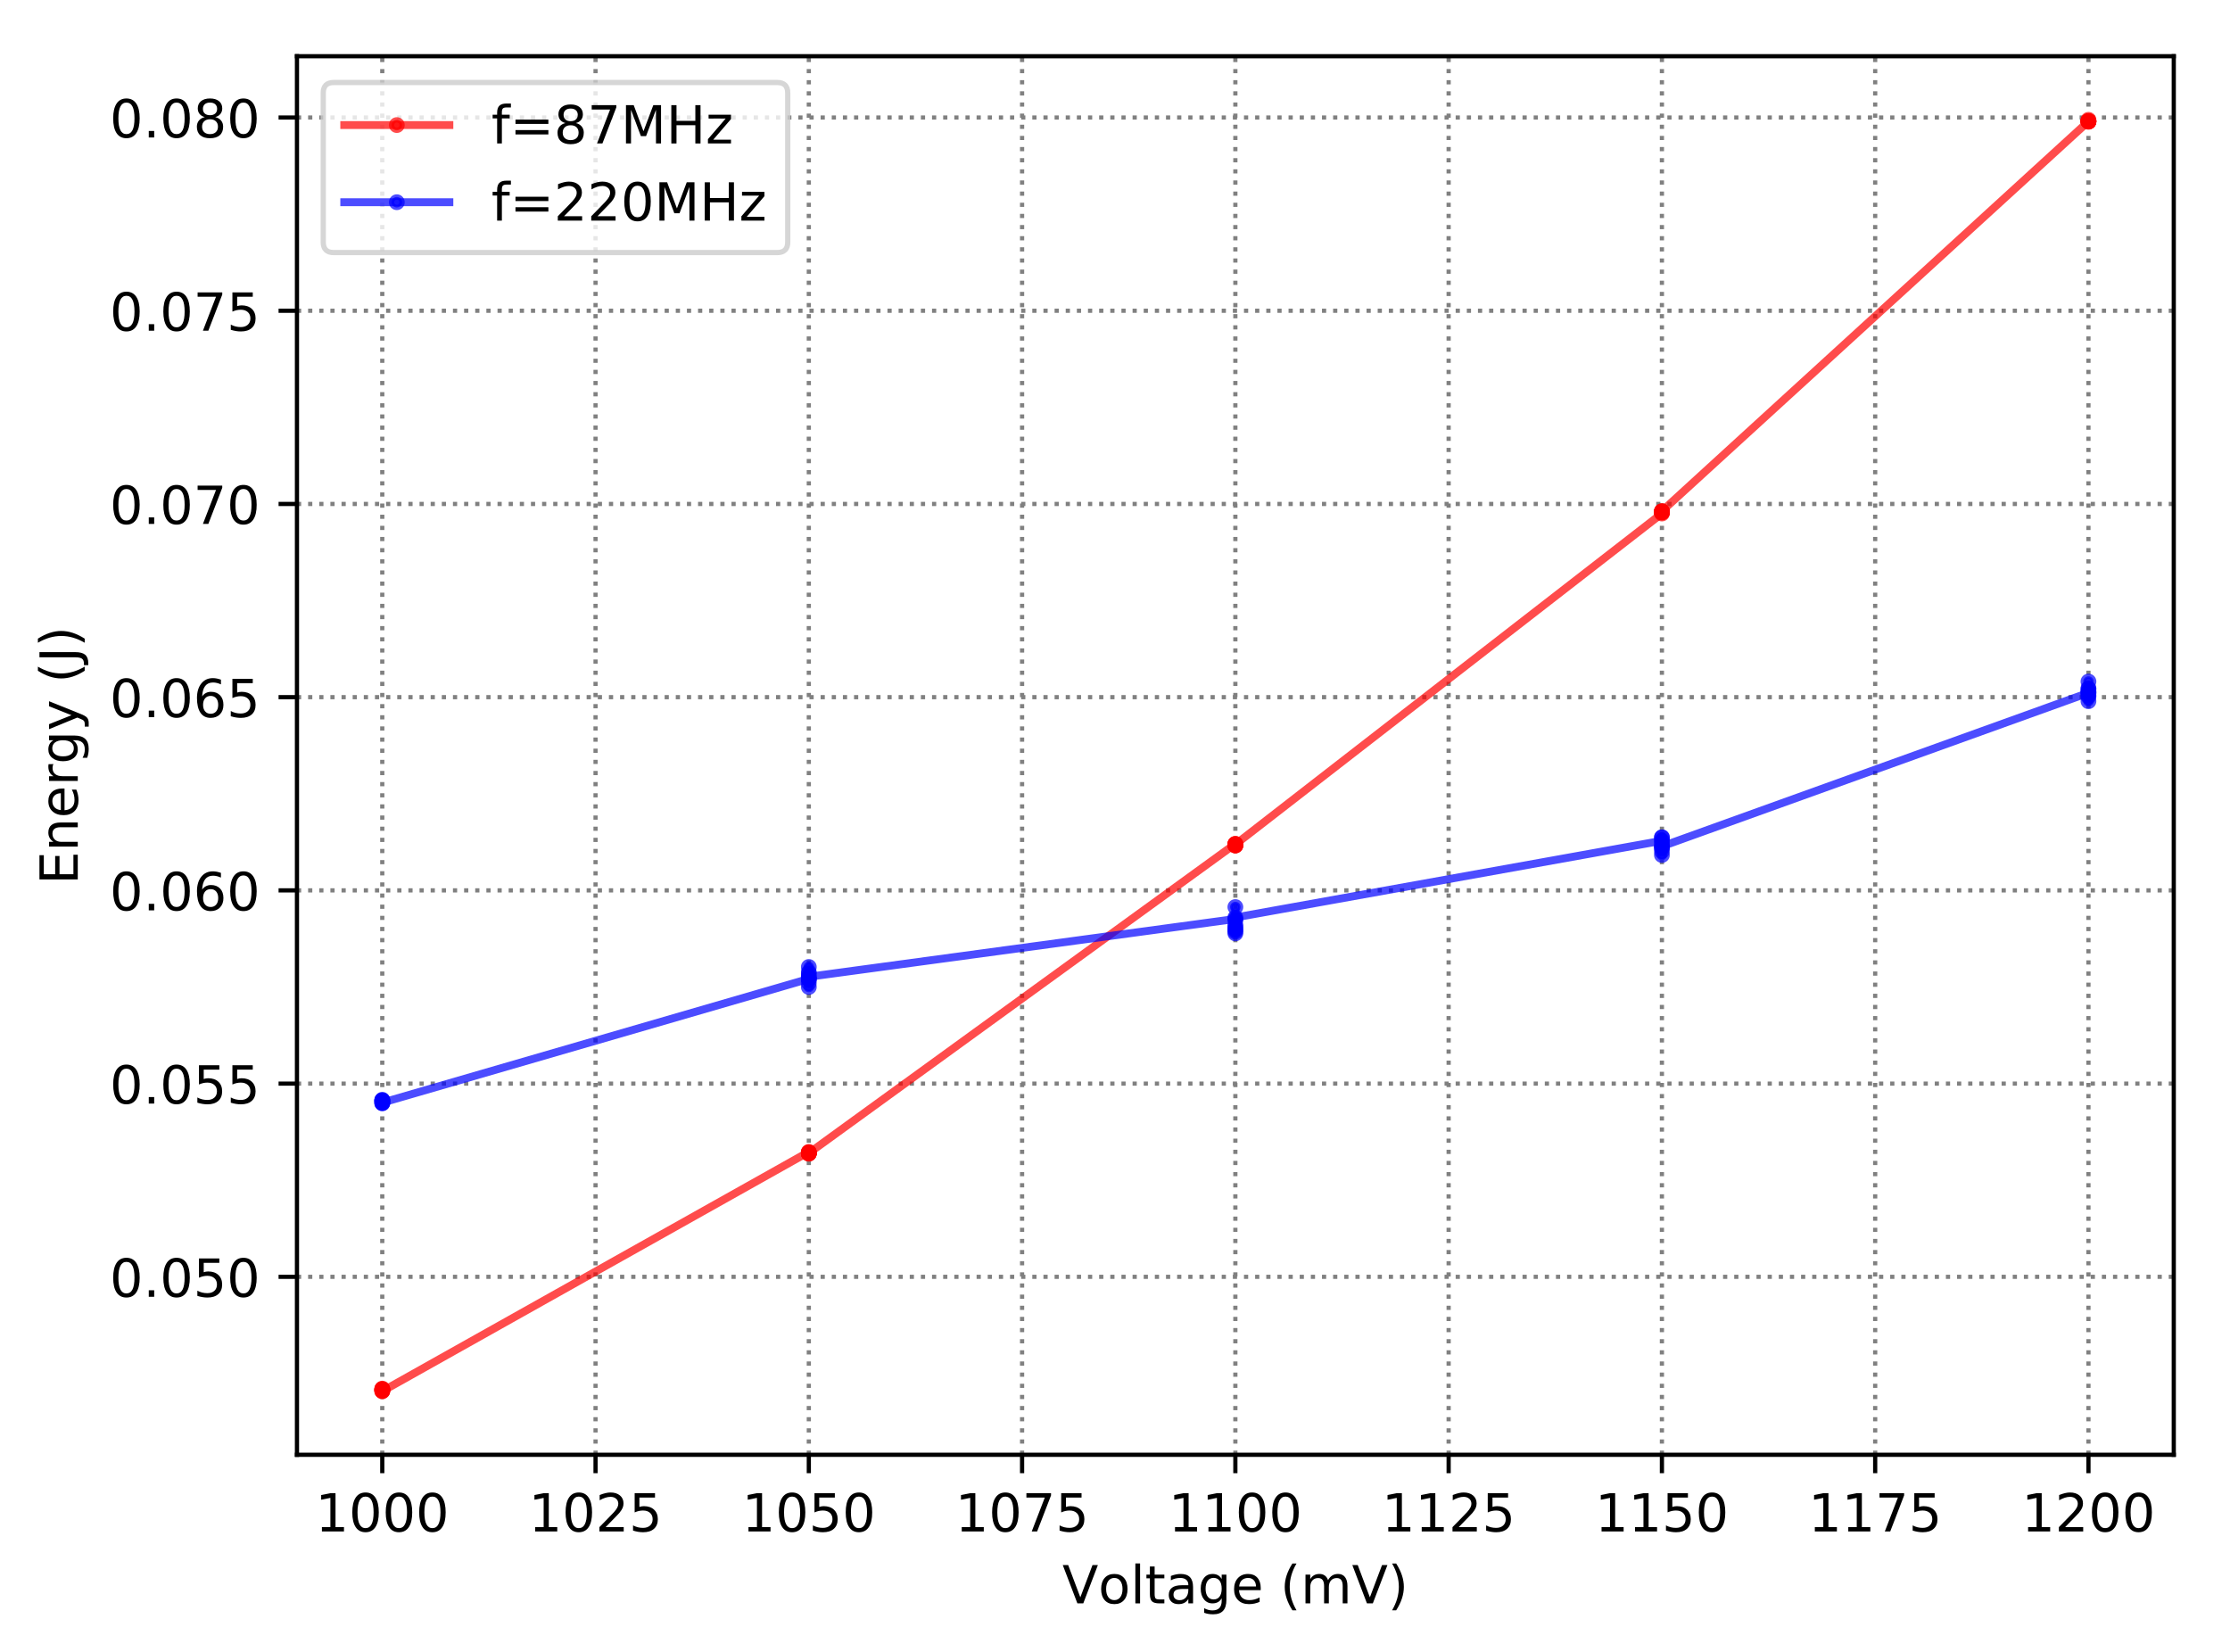 <?xml version="1.0" encoding="utf-8" standalone="no"?>
<!DOCTYPE svg PUBLIC "-//W3C//DTD SVG 1.1//EN"
  "http://www.w3.org/Graphics/SVG/1.1/DTD/svg11.dtd">
<!-- Created with matplotlib (https://matplotlib.org/) -->
<svg height="314.368pt" version="1.1" viewBox="0 0 424.326 314.368" width="424.326pt" xmlns="http://www.w3.org/2000/svg" xmlns:xlink="http://www.w3.org/1999/xlink">
 <defs>
  <style type="text/css">
*{stroke-linecap:butt;stroke-linejoin:round;}
  </style>
 </defs>
 <g id="figure_1">
  <g id="patch_1">
   <path d="M 0 314.368 
L 424.326 314.368 
L 424.326 0 
L 0 0 
z
" style="fill:#ffffff;"/>
  </g>
  <g id="axes_1">
   <g id="patch_2">
    <path d="M 56.506 276.812 
L 413.626 276.812 
L 413.626 10.7 
L 56.506 10.7 
z
" style="fill:#ffffff;"/>
   </g>
   <g id="matplotlib.axis_1">
    <g id="xtick_1">
     <g id="line2d_1">
      <path clip-path="url(#pcfd83d679c)" d="M 72.739 276.812 
L 72.739 10.7 
" style="fill:none;stroke:#808080;stroke-dasharray:0.8,1.32;stroke-dashoffset:0;stroke-width:0.8;"/>
     </g>
     <g id="line2d_2">
      <defs>
       <path d="M 0 0 
L 0 3.5 
" id="m53a37b7731" style="stroke:#000000;stroke-width:0.8;"/>
      </defs>
      <g>
       <use style="stroke:#000000;stroke-width:0.8;" x="72.739" xlink:href="#m53a37b7731" y="276.812"/>
      </g>
     </g>
     <g id="text_1">
      <!-- 1000 -->
      <defs>
       <path d="M 12.406 8.297 
L 28.516 8.297 
L 28.516 63.922 
L 10.984 60.406 
L 10.984 69.391 
L 28.422 72.906 
L 38.281 72.906 
L 38.281 8.297 
L 54.391 8.297 
L 54.391 0 
L 12.406 0 
z
" id="DejaVuSans-49"/>
       <path d="M 31.781 66.406 
Q 24.172 66.406 20.328 58.906 
Q 16.5 51.422 16.5 36.375 
Q 16.5 21.391 20.328 13.891 
Q 24.172 6.391 31.781 6.391 
Q 39.453 6.391 43.281 13.891 
Q 47.125 21.391 47.125 36.375 
Q 47.125 51.422 43.281 58.906 
Q 39.453 66.406 31.781 66.406 
z
M 31.781 74.219 
Q 44.047 74.219 50.516 64.516 
Q 56.984 54.828 56.984 36.375 
Q 56.984 17.969 50.516 8.266 
Q 44.047 -1.422 31.781 -1.422 
Q 19.531 -1.422 13.062 8.266 
Q 6.594 17.969 6.594 36.375 
Q 6.594 54.828 13.062 64.516 
Q 19.531 74.219 31.781 74.219 
z
" id="DejaVuSans-48"/>
      </defs>
      <g transform="translate(60.014 291.41)scale(0.1 -0.1)">
       <use xlink:href="#DejaVuSans-49"/>
       <use x="63.623" xlink:href="#DejaVuSans-48"/>
       <use x="127.246" xlink:href="#DejaVuSans-48"/>
       <use x="190.869" xlink:href="#DejaVuSans-48"/>
      </g>
     </g>
    </g>
    <g id="xtick_2">
     <g id="line2d_3">
      <path clip-path="url(#pcfd83d679c)" d="M 113.321 276.812 
L 113.321 10.7 
" style="fill:none;stroke:#808080;stroke-dasharray:0.8,1.32;stroke-dashoffset:0;stroke-width:0.8;"/>
     </g>
     <g id="line2d_4">
      <g>
       <use style="stroke:#000000;stroke-width:0.8;" x="113.321" xlink:href="#m53a37b7731" y="276.812"/>
      </g>
     </g>
     <g id="text_2">
      <!-- 1025 -->
      <defs>
       <path d="M 19.188 8.297 
L 53.609 8.297 
L 53.609 0 
L 7.328 0 
L 7.328 8.297 
Q 12.938 14.109 22.625 23.891 
Q 32.328 33.688 34.812 36.531 
Q 39.547 41.844 41.422 45.531 
Q 43.312 49.219 43.312 52.781 
Q 43.312 58.594 39.234 62.25 
Q 35.156 65.922 28.609 65.922 
Q 23.969 65.922 18.812 64.312 
Q 13.672 62.703 7.812 59.422 
L 7.812 69.391 
Q 13.766 71.781 18.938 73 
Q 24.125 74.219 28.422 74.219 
Q 39.75 74.219 46.484 68.547 
Q 53.219 62.891 53.219 53.422 
Q 53.219 48.922 51.531 44.891 
Q 49.859 40.875 45.406 35.406 
Q 44.188 33.984 37.641 27.219 
Q 31.109 20.453 19.188 8.297 
z
" id="DejaVuSans-50"/>
       <path d="M 10.797 72.906 
L 49.516 72.906 
L 49.516 64.594 
L 19.828 64.594 
L 19.828 46.734 
Q 21.969 47.469 24.109 47.828 
Q 26.266 48.188 28.422 48.188 
Q 40.625 48.188 47.75 41.5 
Q 54.891 34.812 54.891 23.391 
Q 54.891 11.625 47.562 5.094 
Q 40.234 -1.422 26.906 -1.422 
Q 22.312 -1.422 17.547 -0.641 
Q 12.797 0.141 7.719 1.703 
L 7.719 11.625 
Q 12.109 9.234 16.797 8.062 
Q 21.484 6.891 26.703 6.891 
Q 35.156 6.891 40.078 11.328 
Q 45.016 15.766 45.016 23.391 
Q 45.016 31 40.078 35.438 
Q 35.156 39.891 26.703 39.891 
Q 22.75 39.891 18.812 39.016 
Q 14.891 38.141 10.797 36.281 
z
" id="DejaVuSans-53"/>
      </defs>
      <g transform="translate(100.596 291.41)scale(0.1 -0.1)">
       <use xlink:href="#DejaVuSans-49"/>
       <use x="63.623" xlink:href="#DejaVuSans-48"/>
       <use x="127.246" xlink:href="#DejaVuSans-50"/>
       <use x="190.869" xlink:href="#DejaVuSans-53"/>
      </g>
     </g>
    </g>
    <g id="xtick_3">
     <g id="line2d_5">
      <path clip-path="url(#pcfd83d679c)" d="M 153.903 276.812 
L 153.903 10.7 
" style="fill:none;stroke:#808080;stroke-dasharray:0.8,1.32;stroke-dashoffset:0;stroke-width:0.8;"/>
     </g>
     <g id="line2d_6">
      <g>
       <use style="stroke:#000000;stroke-width:0.8;" x="153.903" xlink:href="#m53a37b7731" y="276.812"/>
      </g>
     </g>
     <g id="text_3">
      <!-- 1050 -->
      <g transform="translate(141.178 291.41)scale(0.1 -0.1)">
       <use xlink:href="#DejaVuSans-49"/>
       <use x="63.623" xlink:href="#DejaVuSans-48"/>
       <use x="127.246" xlink:href="#DejaVuSans-53"/>
       <use x="190.869" xlink:href="#DejaVuSans-48"/>
      </g>
     </g>
    </g>
    <g id="xtick_4">
     <g id="line2d_7">
      <path clip-path="url(#pcfd83d679c)" d="M 194.484 276.812 
L 194.484 10.7 
" style="fill:none;stroke:#808080;stroke-dasharray:0.8,1.32;stroke-dashoffset:0;stroke-width:0.8;"/>
     </g>
     <g id="line2d_8">
      <g>
       <use style="stroke:#000000;stroke-width:0.8;" x="194.484" xlink:href="#m53a37b7731" y="276.812"/>
      </g>
     </g>
     <g id="text_4">
      <!-- 1075 -->
      <defs>
       <path d="M 8.203 72.906 
L 55.078 72.906 
L 55.078 68.703 
L 28.609 0 
L 18.312 0 
L 43.219 64.594 
L 8.203 64.594 
z
" id="DejaVuSans-55"/>
      </defs>
      <g transform="translate(181.759 291.41)scale(0.1 -0.1)">
       <use xlink:href="#DejaVuSans-49"/>
       <use x="63.623" xlink:href="#DejaVuSans-48"/>
       <use x="127.246" xlink:href="#DejaVuSans-55"/>
       <use x="190.869" xlink:href="#DejaVuSans-53"/>
      </g>
     </g>
    </g>
    <g id="xtick_5">
     <g id="line2d_9">
      <path clip-path="url(#pcfd83d679c)" d="M 235.066 276.812 
L 235.066 10.7 
" style="fill:none;stroke:#808080;stroke-dasharray:0.8,1.32;stroke-dashoffset:0;stroke-width:0.8;"/>
     </g>
     <g id="line2d_10">
      <g>
       <use style="stroke:#000000;stroke-width:0.8;" x="235.066" xlink:href="#m53a37b7731" y="276.812"/>
      </g>
     </g>
     <g id="text_5">
      <!-- 1100 -->
      <g transform="translate(222.341 291.41)scale(0.1 -0.1)">
       <use xlink:href="#DejaVuSans-49"/>
       <use x="63.623" xlink:href="#DejaVuSans-49"/>
       <use x="127.246" xlink:href="#DejaVuSans-48"/>
       <use x="190.869" xlink:href="#DejaVuSans-48"/>
      </g>
     </g>
    </g>
    <g id="xtick_6">
     <g id="line2d_11">
      <path clip-path="url(#pcfd83d679c)" d="M 275.648 276.812 
L 275.648 10.7 
" style="fill:none;stroke:#808080;stroke-dasharray:0.8,1.32;stroke-dashoffset:0;stroke-width:0.8;"/>
     </g>
     <g id="line2d_12">
      <g>
       <use style="stroke:#000000;stroke-width:0.8;" x="275.648" xlink:href="#m53a37b7731" y="276.812"/>
      </g>
     </g>
     <g id="text_6">
      <!-- 1125 -->
      <g transform="translate(262.923 291.41)scale(0.1 -0.1)">
       <use xlink:href="#DejaVuSans-49"/>
       <use x="63.623" xlink:href="#DejaVuSans-49"/>
       <use x="127.246" xlink:href="#DejaVuSans-50"/>
       <use x="190.869" xlink:href="#DejaVuSans-53"/>
      </g>
     </g>
    </g>
    <g id="xtick_7">
     <g id="line2d_13">
      <path clip-path="url(#pcfd83d679c)" d="M 316.23 276.812 
L 316.23 10.7 
" style="fill:none;stroke:#808080;stroke-dasharray:0.8,1.32;stroke-dashoffset:0;stroke-width:0.8;"/>
     </g>
     <g id="line2d_14">
      <g>
       <use style="stroke:#000000;stroke-width:0.8;" x="316.23" xlink:href="#m53a37b7731" y="276.812"/>
      </g>
     </g>
     <g id="text_7">
      <!-- 1150 -->
      <g transform="translate(303.505 291.41)scale(0.1 -0.1)">
       <use xlink:href="#DejaVuSans-49"/>
       <use x="63.623" xlink:href="#DejaVuSans-49"/>
       <use x="127.246" xlink:href="#DejaVuSans-53"/>
       <use x="190.869" xlink:href="#DejaVuSans-48"/>
      </g>
     </g>
    </g>
    <g id="xtick_8">
     <g id="line2d_15">
      <path clip-path="url(#pcfd83d679c)" d="M 356.812 276.812 
L 356.812 10.7 
" style="fill:none;stroke:#808080;stroke-dasharray:0.8,1.32;stroke-dashoffset:0;stroke-width:0.8;"/>
     </g>
     <g id="line2d_16">
      <g>
       <use style="stroke:#000000;stroke-width:0.8;" x="356.812" xlink:href="#m53a37b7731" y="276.812"/>
      </g>
     </g>
     <g id="text_8">
      <!-- 1175 -->
      <g transform="translate(344.087 291.41)scale(0.1 -0.1)">
       <use xlink:href="#DejaVuSans-49"/>
       <use x="63.623" xlink:href="#DejaVuSans-49"/>
       <use x="127.246" xlink:href="#DejaVuSans-55"/>
       <use x="190.869" xlink:href="#DejaVuSans-53"/>
      </g>
     </g>
    </g>
    <g id="xtick_9">
     <g id="line2d_17">
      <path clip-path="url(#pcfd83d679c)" d="M 397.394 276.812 
L 397.394 10.7 
" style="fill:none;stroke:#808080;stroke-dasharray:0.8,1.32;stroke-dashoffset:0;stroke-width:0.8;"/>
     </g>
     <g id="line2d_18">
      <g>
       <use style="stroke:#000000;stroke-width:0.8;" x="397.394" xlink:href="#m53a37b7731" y="276.812"/>
      </g>
     </g>
     <g id="text_9">
      <!-- 1200 -->
      <g transform="translate(384.669 291.41)scale(0.1 -0.1)">
       <use xlink:href="#DejaVuSans-49"/>
       <use x="63.623" xlink:href="#DejaVuSans-50"/>
       <use x="127.246" xlink:href="#DejaVuSans-48"/>
       <use x="190.869" xlink:href="#DejaVuSans-48"/>
      </g>
     </g>
    </g>
    <g id="text_10">
     <!-- Voltage (mV) -->
     <defs>
      <path d="M 28.609 0 
L 0.781 72.906 
L 11.078 72.906 
L 34.188 11.531 
L 57.328 72.906 
L 67.578 72.906 
L 39.797 0 
z
" id="DejaVuSans-86"/>
      <path d="M 30.609 48.391 
Q 23.391 48.391 19.188 42.75 
Q 14.984 37.109 14.984 27.297 
Q 14.984 17.484 19.156 11.844 
Q 23.344 6.203 30.609 6.203 
Q 37.797 6.203 41.984 11.859 
Q 46.188 17.531 46.188 27.297 
Q 46.188 37.016 41.984 42.703 
Q 37.797 48.391 30.609 48.391 
z
M 30.609 56 
Q 42.328 56 49.016 48.375 
Q 55.719 40.766 55.719 27.297 
Q 55.719 13.875 49.016 6.219 
Q 42.328 -1.422 30.609 -1.422 
Q 18.844 -1.422 12.172 6.219 
Q 5.516 13.875 5.516 27.297 
Q 5.516 40.766 12.172 48.375 
Q 18.844 56 30.609 56 
z
" id="DejaVuSans-111"/>
      <path d="M 9.422 75.984 
L 18.406 75.984 
L 18.406 0 
L 9.422 0 
z
" id="DejaVuSans-108"/>
      <path d="M 18.312 70.219 
L 18.312 54.688 
L 36.812 54.688 
L 36.812 47.703 
L 18.312 47.703 
L 18.312 18.016 
Q 18.312 11.328 20.141 9.422 
Q 21.969 7.516 27.594 7.516 
L 36.812 7.516 
L 36.812 0 
L 27.594 0 
Q 17.188 0 13.234 3.875 
Q 9.281 7.766 9.281 18.016 
L 9.281 47.703 
L 2.688 47.703 
L 2.688 54.688 
L 9.281 54.688 
L 9.281 70.219 
z
" id="DejaVuSans-116"/>
      <path d="M 34.281 27.484 
Q 23.391 27.484 19.188 25 
Q 14.984 22.516 14.984 16.5 
Q 14.984 11.719 18.141 8.906 
Q 21.297 6.109 26.703 6.109 
Q 34.188 6.109 38.703 11.406 
Q 43.219 16.703 43.219 25.484 
L 43.219 27.484 
z
M 52.203 31.203 
L 52.203 0 
L 43.219 0 
L 43.219 8.297 
Q 40.141 3.328 35.547 0.953 
Q 30.953 -1.422 24.312 -1.422 
Q 15.922 -1.422 10.953 3.297 
Q 6 8.016 6 15.922 
Q 6 25.141 12.172 29.828 
Q 18.359 34.516 30.609 34.516 
L 43.219 34.516 
L 43.219 35.406 
Q 43.219 41.609 39.141 45 
Q 35.062 48.391 27.688 48.391 
Q 23 48.391 18.547 47.266 
Q 14.109 46.141 10.016 43.891 
L 10.016 52.203 
Q 14.938 54.109 19.578 55.047 
Q 24.219 56 28.609 56 
Q 40.484 56 46.344 49.844 
Q 52.203 43.703 52.203 31.203 
z
" id="DejaVuSans-97"/>
      <path d="M 45.406 27.984 
Q 45.406 37.75 41.375 43.109 
Q 37.359 48.484 30.078 48.484 
Q 22.859 48.484 18.828 43.109 
Q 14.797 37.75 14.797 27.984 
Q 14.797 18.266 18.828 12.891 
Q 22.859 7.516 30.078 7.516 
Q 37.359 7.516 41.375 12.891 
Q 45.406 18.266 45.406 27.984 
z
M 54.391 6.781 
Q 54.391 -7.172 48.188 -13.984 
Q 42 -20.797 29.203 -20.797 
Q 24.469 -20.797 20.266 -20.094 
Q 16.062 -19.391 12.109 -17.922 
L 12.109 -9.188 
Q 16.062 -11.328 19.922 -12.344 
Q 23.781 -13.375 27.781 -13.375 
Q 36.625 -13.375 41.016 -8.766 
Q 45.406 -4.156 45.406 5.172 
L 45.406 9.625 
Q 42.625 4.781 38.281 2.391 
Q 33.938 0 27.875 0 
Q 17.828 0 11.672 7.656 
Q 5.516 15.328 5.516 27.984 
Q 5.516 40.672 11.672 48.328 
Q 17.828 56 27.875 56 
Q 33.938 56 38.281 53.609 
Q 42.625 51.219 45.406 46.391 
L 45.406 54.688 
L 54.391 54.688 
z
" id="DejaVuSans-103"/>
      <path d="M 56.203 29.594 
L 56.203 25.203 
L 14.891 25.203 
Q 15.484 15.922 20.484 11.062 
Q 25.484 6.203 34.422 6.203 
Q 39.594 6.203 44.453 7.469 
Q 49.312 8.734 54.109 11.281 
L 54.109 2.781 
Q 49.266 0.734 44.188 -0.344 
Q 39.109 -1.422 33.891 -1.422 
Q 20.797 -1.422 13.156 6.188 
Q 5.516 13.812 5.516 26.812 
Q 5.516 40.234 12.766 48.109 
Q 20.016 56 32.328 56 
Q 43.359 56 49.781 48.891 
Q 56.203 41.797 56.203 29.594 
z
M 47.219 32.234 
Q 47.125 39.594 43.094 43.984 
Q 39.062 48.391 32.422 48.391 
Q 24.906 48.391 20.391 44.141 
Q 15.875 39.891 15.188 32.172 
z
" id="DejaVuSans-101"/>
      <path id="DejaVuSans-32"/>
      <path d="M 31 75.875 
Q 24.469 64.656 21.281 53.656 
Q 18.109 42.672 18.109 31.391 
Q 18.109 20.125 21.312 9.062 
Q 24.516 -2 31 -13.188 
L 23.188 -13.188 
Q 15.875 -1.703 12.234 9.375 
Q 8.594 20.453 8.594 31.391 
Q 8.594 42.281 12.203 53.312 
Q 15.828 64.359 23.188 75.875 
z
" id="DejaVuSans-40"/>
      <path d="M 52 44.188 
Q 55.375 50.25 60.062 53.125 
Q 64.75 56 71.094 56 
Q 79.641 56 84.281 50.016 
Q 88.922 44.047 88.922 33.016 
L 88.922 0 
L 79.891 0 
L 79.891 32.719 
Q 79.891 40.578 77.094 44.375 
Q 74.312 48.188 68.609 48.188 
Q 61.625 48.188 57.562 43.547 
Q 53.516 38.922 53.516 30.906 
L 53.516 0 
L 44.484 0 
L 44.484 32.719 
Q 44.484 40.625 41.703 44.406 
Q 38.922 48.188 33.109 48.188 
Q 26.219 48.188 22.156 43.531 
Q 18.109 38.875 18.109 30.906 
L 18.109 0 
L 9.078 0 
L 9.078 54.688 
L 18.109 54.688 
L 18.109 46.188 
Q 21.188 51.219 25.484 53.609 
Q 29.781 56 35.688 56 
Q 41.656 56 45.828 52.969 
Q 50 49.953 52 44.188 
z
" id="DejaVuSans-109"/>
      <path d="M 8.016 75.875 
L 15.828 75.875 
Q 23.141 64.359 26.781 53.312 
Q 30.422 42.281 30.422 31.391 
Q 30.422 20.453 26.781 9.375 
Q 23.141 -1.703 15.828 -13.188 
L 8.016 -13.188 
Q 14.5 -2 17.703 9.062 
Q 20.906 20.125 20.906 31.391 
Q 20.906 42.672 17.703 53.656 
Q 14.5 64.656 8.016 75.875 
z
" id="DejaVuSans-41"/>
     </defs>
     <g transform="translate(202.147 305.089)scale(0.1 -0.1)">
      <use xlink:href="#DejaVuSans-86"/>
      <use x="68.299" xlink:href="#DejaVuSans-111"/>
      <use x="129.48" xlink:href="#DejaVuSans-108"/>
      <use x="157.264" xlink:href="#DejaVuSans-116"/>
      <use x="196.473" xlink:href="#DejaVuSans-97"/>
      <use x="257.752" xlink:href="#DejaVuSans-103"/>
      <use x="321.229" xlink:href="#DejaVuSans-101"/>
      <use x="382.752" xlink:href="#DejaVuSans-32"/>
      <use x="414.539" xlink:href="#DejaVuSans-40"/>
      <use x="453.553" xlink:href="#DejaVuSans-109"/>
      <use x="550.965" xlink:href="#DejaVuSans-86"/>
      <use x="619.373" xlink:href="#DejaVuSans-41"/>
     </g>
    </g>
   </g>
   <g id="matplotlib.axis_2">
    <g id="ytick_1">
     <g id="line2d_19">
      <path clip-path="url(#pcfd83d679c)" d="M 56.506 242.952 
L 413.626 242.952 
" style="fill:none;stroke:#808080;stroke-dasharray:0.8,1.32;stroke-dashoffset:0;stroke-width:0.8;"/>
     </g>
     <g id="line2d_20">
      <defs>
       <path d="M 0 0 
L -3.5 0 
" id="m23b1337c6a" style="stroke:#000000;stroke-width:0.8;"/>
      </defs>
      <g>
       <use style="stroke:#000000;stroke-width:0.8;" x="56.506" xlink:href="#m23b1337c6a" y="242.952"/>
      </g>
     </g>
     <g id="text_11">
      <!-- 0.050 -->
      <defs>
       <path d="M 10.688 12.406 
L 21 12.406 
L 21 0 
L 10.688 0 
z
" id="DejaVuSans-46"/>
      </defs>
      <g transform="translate(20.878 246.751)scale(0.1 -0.1)">
       <use xlink:href="#DejaVuSans-48"/>
       <use x="63.623" xlink:href="#DejaVuSans-46"/>
       <use x="95.41" xlink:href="#DejaVuSans-48"/>
       <use x="159.033" xlink:href="#DejaVuSans-53"/>
       <use x="222.656" xlink:href="#DejaVuSans-48"/>
      </g>
     </g>
    </g>
    <g id="ytick_2">
     <g id="line2d_21">
      <path clip-path="url(#pcfd83d679c)" d="M 56.506 206.187 
L 413.626 206.187 
" style="fill:none;stroke:#808080;stroke-dasharray:0.8,1.32;stroke-dashoffset:0;stroke-width:0.8;"/>
     </g>
     <g id="line2d_22">
      <g>
       <use style="stroke:#000000;stroke-width:0.8;" x="56.506" xlink:href="#m23b1337c6a" y="206.187"/>
      </g>
     </g>
     <g id="text_12">
      <!-- 0.055 -->
      <g transform="translate(20.878 209.986)scale(0.1 -0.1)">
       <use xlink:href="#DejaVuSans-48"/>
       <use x="63.623" xlink:href="#DejaVuSans-46"/>
       <use x="95.41" xlink:href="#DejaVuSans-48"/>
       <use x="159.033" xlink:href="#DejaVuSans-53"/>
       <use x="222.656" xlink:href="#DejaVuSans-53"/>
      </g>
     </g>
    </g>
    <g id="ytick_3">
     <g id="line2d_23">
      <path clip-path="url(#pcfd83d679c)" d="M 56.506 169.421 
L 413.626 169.421 
" style="fill:none;stroke:#808080;stroke-dasharray:0.8,1.32;stroke-dashoffset:0;stroke-width:0.8;"/>
     </g>
     <g id="line2d_24">
      <g>
       <use style="stroke:#000000;stroke-width:0.8;" x="56.506" xlink:href="#m23b1337c6a" y="169.421"/>
      </g>
     </g>
     <g id="text_13">
      <!-- 0.060 -->
      <defs>
       <path d="M 33.016 40.375 
Q 26.375 40.375 22.484 35.828 
Q 18.609 31.297 18.609 23.391 
Q 18.609 15.531 22.484 10.953 
Q 26.375 6.391 33.016 6.391 
Q 39.656 6.391 43.531 10.953 
Q 47.406 15.531 47.406 23.391 
Q 47.406 31.297 43.531 35.828 
Q 39.656 40.375 33.016 40.375 
z
M 52.594 71.297 
L 52.594 62.312 
Q 48.875 64.062 45.094 64.984 
Q 41.312 65.922 37.594 65.922 
Q 27.828 65.922 22.672 59.328 
Q 17.531 52.734 16.797 39.406 
Q 19.672 43.656 24.016 45.922 
Q 28.375 48.188 33.594 48.188 
Q 44.578 48.188 50.953 41.516 
Q 57.328 34.859 57.328 23.391 
Q 57.328 12.156 50.688 5.359 
Q 44.047 -1.422 33.016 -1.422 
Q 20.359 -1.422 13.672 8.266 
Q 6.984 17.969 6.984 36.375 
Q 6.984 53.656 15.188 63.938 
Q 23.391 74.219 37.203 74.219 
Q 40.922 74.219 44.703 73.484 
Q 48.484 72.75 52.594 71.297 
z
" id="DejaVuSans-54"/>
      </defs>
      <g transform="translate(20.878 173.22)scale(0.1 -0.1)">
       <use xlink:href="#DejaVuSans-48"/>
       <use x="63.623" xlink:href="#DejaVuSans-46"/>
       <use x="95.41" xlink:href="#DejaVuSans-48"/>
       <use x="159.033" xlink:href="#DejaVuSans-54"/>
       <use x="222.656" xlink:href="#DejaVuSans-48"/>
      </g>
     </g>
    </g>
    <g id="ytick_4">
     <g id="line2d_25">
      <path clip-path="url(#pcfd83d679c)" d="M 56.506 132.656 
L 413.626 132.656 
" style="fill:none;stroke:#808080;stroke-dasharray:0.8,1.32;stroke-dashoffset:0;stroke-width:0.8;"/>
     </g>
     <g id="line2d_26">
      <g>
       <use style="stroke:#000000;stroke-width:0.8;" x="56.506" xlink:href="#m23b1337c6a" y="132.656"/>
      </g>
     </g>
     <g id="text_14">
      <!-- 0.065 -->
      <g transform="translate(20.878 136.455)scale(0.1 -0.1)">
       <use xlink:href="#DejaVuSans-48"/>
       <use x="63.623" xlink:href="#DejaVuSans-46"/>
       <use x="95.41" xlink:href="#DejaVuSans-48"/>
       <use x="159.033" xlink:href="#DejaVuSans-54"/>
       <use x="222.656" xlink:href="#DejaVuSans-53"/>
      </g>
     </g>
    </g>
    <g id="ytick_5">
     <g id="line2d_27">
      <path clip-path="url(#pcfd83d679c)" d="M 56.506 95.89 
L 413.626 95.89 
" style="fill:none;stroke:#808080;stroke-dasharray:0.8,1.32;stroke-dashoffset:0;stroke-width:0.8;"/>
     </g>
     <g id="line2d_28">
      <g>
       <use style="stroke:#000000;stroke-width:0.8;" x="56.506" xlink:href="#m23b1337c6a" y="95.89"/>
      </g>
     </g>
     <g id="text_15">
      <!-- 0.070 -->
      <g transform="translate(20.878 99.689)scale(0.1 -0.1)">
       <use xlink:href="#DejaVuSans-48"/>
       <use x="63.623" xlink:href="#DejaVuSans-46"/>
       <use x="95.41" xlink:href="#DejaVuSans-48"/>
       <use x="159.033" xlink:href="#DejaVuSans-55"/>
       <use x="222.656" xlink:href="#DejaVuSans-48"/>
      </g>
     </g>
    </g>
    <g id="ytick_6">
     <g id="line2d_29">
      <path clip-path="url(#pcfd83d679c)" d="M 56.506 59.125 
L 413.626 59.125 
" style="fill:none;stroke:#808080;stroke-dasharray:0.8,1.32;stroke-dashoffset:0;stroke-width:0.8;"/>
     </g>
     <g id="line2d_30">
      <g>
       <use style="stroke:#000000;stroke-width:0.8;" x="56.506" xlink:href="#m23b1337c6a" y="59.125"/>
      </g>
     </g>
     <g id="text_16">
      <!-- 0.075 -->
      <g transform="translate(20.878 62.924)scale(0.1 -0.1)">
       <use xlink:href="#DejaVuSans-48"/>
       <use x="63.623" xlink:href="#DejaVuSans-46"/>
       <use x="95.41" xlink:href="#DejaVuSans-48"/>
       <use x="159.033" xlink:href="#DejaVuSans-55"/>
       <use x="222.656" xlink:href="#DejaVuSans-53"/>
      </g>
     </g>
    </g>
    <g id="ytick_7">
     <g id="line2d_31">
      <path clip-path="url(#pcfd83d679c)" d="M 56.506 22.359 
L 413.626 22.359 
" style="fill:none;stroke:#808080;stroke-dasharray:0.8,1.32;stroke-dashoffset:0;stroke-width:0.8;"/>
     </g>
     <g id="line2d_32">
      <g>
       <use style="stroke:#000000;stroke-width:0.8;" x="56.506" xlink:href="#m23b1337c6a" y="22.359"/>
      </g>
     </g>
     <g id="text_17">
      <!-- 0.080 -->
      <defs>
       <path d="M 31.781 34.625 
Q 24.75 34.625 20.719 30.859 
Q 16.703 27.094 16.703 20.516 
Q 16.703 13.922 20.719 10.156 
Q 24.75 6.391 31.781 6.391 
Q 38.812 6.391 42.859 10.172 
Q 46.922 13.969 46.922 20.516 
Q 46.922 27.094 42.891 30.859 
Q 38.875 34.625 31.781 34.625 
z
M 21.922 38.812 
Q 15.578 40.375 12.031 44.719 
Q 8.5 49.078 8.5 55.328 
Q 8.5 64.062 14.719 69.141 
Q 20.953 74.219 31.781 74.219 
Q 42.672 74.219 48.875 69.141 
Q 55.078 64.062 55.078 55.328 
Q 55.078 49.078 51.531 44.719 
Q 48 40.375 41.703 38.812 
Q 48.828 37.156 52.797 32.312 
Q 56.781 27.484 56.781 20.516 
Q 56.781 9.906 50.312 4.234 
Q 43.844 -1.422 31.781 -1.422 
Q 19.734 -1.422 13.25 4.234 
Q 6.781 9.906 6.781 20.516 
Q 6.781 27.484 10.781 32.312 
Q 14.797 37.156 21.922 38.812 
z
M 18.312 54.391 
Q 18.312 48.734 21.844 45.562 
Q 25.391 42.391 31.781 42.391 
Q 38.141 42.391 41.719 45.562 
Q 45.312 48.734 45.312 54.391 
Q 45.312 60.062 41.719 63.234 
Q 38.141 66.406 31.781 66.406 
Q 25.391 66.406 21.844 63.234 
Q 18.312 60.062 18.312 54.391 
z
" id="DejaVuSans-56"/>
      </defs>
      <g transform="translate(20.878 26.159)scale(0.1 -0.1)">
       <use xlink:href="#DejaVuSans-48"/>
       <use x="63.623" xlink:href="#DejaVuSans-46"/>
       <use x="95.41" xlink:href="#DejaVuSans-48"/>
       <use x="159.033" xlink:href="#DejaVuSans-56"/>
       <use x="222.656" xlink:href="#DejaVuSans-48"/>
      </g>
     </g>
    </g>
    <g id="text_18">
     <!-- Energy (J) -->
     <defs>
      <path d="M 9.812 72.906 
L 55.906 72.906 
L 55.906 64.594 
L 19.672 64.594 
L 19.672 43.016 
L 54.391 43.016 
L 54.391 34.719 
L 19.672 34.719 
L 19.672 8.297 
L 56.781 8.297 
L 56.781 0 
L 9.812 0 
z
" id="DejaVuSans-69"/>
      <path d="M 54.891 33.016 
L 54.891 0 
L 45.906 0 
L 45.906 32.719 
Q 45.906 40.484 42.875 44.328 
Q 39.844 48.188 33.797 48.188 
Q 26.516 48.188 22.312 43.547 
Q 18.109 38.922 18.109 30.906 
L 18.109 0 
L 9.078 0 
L 9.078 54.688 
L 18.109 54.688 
L 18.109 46.188 
Q 21.344 51.125 25.703 53.562 
Q 30.078 56 35.797 56 
Q 45.219 56 50.047 50.172 
Q 54.891 44.344 54.891 33.016 
z
" id="DejaVuSans-110"/>
      <path d="M 41.109 46.297 
Q 39.594 47.172 37.812 47.578 
Q 36.031 48 33.891 48 
Q 26.266 48 22.188 43.047 
Q 18.109 38.094 18.109 28.812 
L 18.109 0 
L 9.078 0 
L 9.078 54.688 
L 18.109 54.688 
L 18.109 46.188 
Q 20.953 51.172 25.484 53.578 
Q 30.031 56 36.531 56 
Q 37.453 56 38.578 55.875 
Q 39.703 55.766 41.062 55.516 
z
" id="DejaVuSans-114"/>
      <path d="M 32.172 -5.078 
Q 28.375 -14.844 24.75 -17.812 
Q 21.141 -20.797 15.094 -20.797 
L 7.906 -20.797 
L 7.906 -13.281 
L 13.188 -13.281 
Q 16.891 -13.281 18.938 -11.516 
Q 21 -9.766 23.484 -3.219 
L 25.094 0.875 
L 2.984 54.688 
L 12.5 54.688 
L 29.594 11.922 
L 46.688 54.688 
L 56.203 54.688 
z
" id="DejaVuSans-121"/>
      <path d="M 9.812 72.906 
L 19.672 72.906 
L 19.672 5.078 
Q 19.672 -8.109 14.672 -14.062 
Q 9.672 -20.016 -1.422 -20.016 
L -5.172 -20.016 
L -5.172 -11.719 
L -2.094 -11.719 
Q 4.438 -11.719 7.125 -8.047 
Q 9.812 -4.391 9.812 5.078 
z
" id="DejaVuSans-74"/>
     </defs>
     <g transform="translate(14.798 168.315)rotate(-90)scale(0.1 -0.1)">
      <use xlink:href="#DejaVuSans-69"/>
      <use x="63.184" xlink:href="#DejaVuSans-110"/>
      <use x="126.562" xlink:href="#DejaVuSans-101"/>
      <use x="188.086" xlink:href="#DejaVuSans-114"/>
      <use x="229.184" xlink:href="#DejaVuSans-103"/>
      <use x="292.66" xlink:href="#DejaVuSans-121"/>
      <use x="351.84" xlink:href="#DejaVuSans-32"/>
      <use x="383.627" xlink:href="#DejaVuSans-40"/>
      <use x="422.641" xlink:href="#DejaVuSans-74"/>
      <use x="452.133" xlink:href="#DejaVuSans-41"/>
     </g>
    </g>
   </g>
   <g id="line2d_33">
    <path clip-path="url(#pcfd83d679c)" d="M 72.739 264.338 
L 72.739 264.674 
L 72.739 264.688 
L 72.739 264.435 
L 72.739 264.459 
L 72.739 264.595 
L 72.739 264.327 
L 72.739 264.22 
L 72.739 264.362 
L 72.739 264.716 
L 153.903 219.178 
L 153.903 219.271 
L 153.903 219.352 
L 153.903 219.285 
L 153.903 219.477 
L 153.903 219.408 
L 153.903 219.456 
L 153.903 219.486 
L 153.903 219.524 
L 153.903 219.422 
L 235.066 160.565 
L 235.066 160.61 
L 235.066 160.792 
L 235.066 160.872 
L 235.066 160.881 
L 235.066 160.695 
L 235.066 160.842 
L 235.066 160.585 
L 235.066 160.823 
L 235.066 160.677 
L 316.23 97.712 
L 316.23 97.292 
L 316.23 97.501 
L 316.23 97.373 
L 316.23 97.431 
L 316.23 97.319 
L 316.23 97.404 
L 316.23 97.487 
L 316.23 97.45 
L 316.23 97.253 
L 397.394 23.106 
L 397.394 23.05 
L 397.394 23.181 
L 397.394 23.099 
L 397.394 23.091 
L 397.394 23.082 
L 397.394 23.096 
L 397.394 22.796 
L 397.394 23.08 
L 397.394 23.042 
" style="fill:none;stroke:#ff0000;stroke-linecap:square;stroke-opacity:0.7;stroke-width:1.5;"/>
    <defs>
     <path d="M 0 1 
C 0.265 1 0.52 0.895 0.707 0.707 
C 0.895 0.52 1 0.265 1 0 
C 1 -0.265 0.895 -0.52 0.707 -0.707 
C 0.52 -0.895 0.265 -1 0 -1 
C -0.265 -1 -0.52 -0.895 -0.707 -0.707 
C -0.895 -0.52 -1 -0.265 -1 0 
C -1 0.265 -0.895 0.52 -0.707 0.707 
C -0.52 0.895 -0.265 1 0 1 
z
" id="mf162e0619a" style="stroke:#ff0000;stroke-opacity:0.7;"/>
    </defs>
    <g clip-path="url(#pcfd83d679c)">
     <use style="fill:#ff0000;fill-opacity:0.7;stroke:#ff0000;stroke-opacity:0.7;" x="72.739" xlink:href="#mf162e0619a" y="264.338"/>
     <use style="fill:#ff0000;fill-opacity:0.7;stroke:#ff0000;stroke-opacity:0.7;" x="72.739" xlink:href="#mf162e0619a" y="264.674"/>
     <use style="fill:#ff0000;fill-opacity:0.7;stroke:#ff0000;stroke-opacity:0.7;" x="72.739" xlink:href="#mf162e0619a" y="264.688"/>
     <use style="fill:#ff0000;fill-opacity:0.7;stroke:#ff0000;stroke-opacity:0.7;" x="72.739" xlink:href="#mf162e0619a" y="264.435"/>
     <use style="fill:#ff0000;fill-opacity:0.7;stroke:#ff0000;stroke-opacity:0.7;" x="72.739" xlink:href="#mf162e0619a" y="264.459"/>
     <use style="fill:#ff0000;fill-opacity:0.7;stroke:#ff0000;stroke-opacity:0.7;" x="72.739" xlink:href="#mf162e0619a" y="264.595"/>
     <use style="fill:#ff0000;fill-opacity:0.7;stroke:#ff0000;stroke-opacity:0.7;" x="72.739" xlink:href="#mf162e0619a" y="264.327"/>
     <use style="fill:#ff0000;fill-opacity:0.7;stroke:#ff0000;stroke-opacity:0.7;" x="72.739" xlink:href="#mf162e0619a" y="264.22"/>
     <use style="fill:#ff0000;fill-opacity:0.7;stroke:#ff0000;stroke-opacity:0.7;" x="72.739" xlink:href="#mf162e0619a" y="264.362"/>
     <use style="fill:#ff0000;fill-opacity:0.7;stroke:#ff0000;stroke-opacity:0.7;" x="72.739" xlink:href="#mf162e0619a" y="264.716"/>
     <use style="fill:#ff0000;fill-opacity:0.7;stroke:#ff0000;stroke-opacity:0.7;" x="153.903" xlink:href="#mf162e0619a" y="219.178"/>
     <use style="fill:#ff0000;fill-opacity:0.7;stroke:#ff0000;stroke-opacity:0.7;" x="153.903" xlink:href="#mf162e0619a" y="219.271"/>
     <use style="fill:#ff0000;fill-opacity:0.7;stroke:#ff0000;stroke-opacity:0.7;" x="153.903" xlink:href="#mf162e0619a" y="219.352"/>
     <use style="fill:#ff0000;fill-opacity:0.7;stroke:#ff0000;stroke-opacity:0.7;" x="153.903" xlink:href="#mf162e0619a" y="219.285"/>
     <use style="fill:#ff0000;fill-opacity:0.7;stroke:#ff0000;stroke-opacity:0.7;" x="153.903" xlink:href="#mf162e0619a" y="219.477"/>
     <use style="fill:#ff0000;fill-opacity:0.7;stroke:#ff0000;stroke-opacity:0.7;" x="153.903" xlink:href="#mf162e0619a" y="219.408"/>
     <use style="fill:#ff0000;fill-opacity:0.7;stroke:#ff0000;stroke-opacity:0.7;" x="153.903" xlink:href="#mf162e0619a" y="219.456"/>
     <use style="fill:#ff0000;fill-opacity:0.7;stroke:#ff0000;stroke-opacity:0.7;" x="153.903" xlink:href="#mf162e0619a" y="219.486"/>
     <use style="fill:#ff0000;fill-opacity:0.7;stroke:#ff0000;stroke-opacity:0.7;" x="153.903" xlink:href="#mf162e0619a" y="219.524"/>
     <use style="fill:#ff0000;fill-opacity:0.7;stroke:#ff0000;stroke-opacity:0.7;" x="153.903" xlink:href="#mf162e0619a" y="219.422"/>
     <use style="fill:#ff0000;fill-opacity:0.7;stroke:#ff0000;stroke-opacity:0.7;" x="235.066" xlink:href="#mf162e0619a" y="160.565"/>
     <use style="fill:#ff0000;fill-opacity:0.7;stroke:#ff0000;stroke-opacity:0.7;" x="235.066" xlink:href="#mf162e0619a" y="160.61"/>
     <use style="fill:#ff0000;fill-opacity:0.7;stroke:#ff0000;stroke-opacity:0.7;" x="235.066" xlink:href="#mf162e0619a" y="160.792"/>
     <use style="fill:#ff0000;fill-opacity:0.7;stroke:#ff0000;stroke-opacity:0.7;" x="235.066" xlink:href="#mf162e0619a" y="160.872"/>
     <use style="fill:#ff0000;fill-opacity:0.7;stroke:#ff0000;stroke-opacity:0.7;" x="235.066" xlink:href="#mf162e0619a" y="160.881"/>
     <use style="fill:#ff0000;fill-opacity:0.7;stroke:#ff0000;stroke-opacity:0.7;" x="235.066" xlink:href="#mf162e0619a" y="160.695"/>
     <use style="fill:#ff0000;fill-opacity:0.7;stroke:#ff0000;stroke-opacity:0.7;" x="235.066" xlink:href="#mf162e0619a" y="160.842"/>
     <use style="fill:#ff0000;fill-opacity:0.7;stroke:#ff0000;stroke-opacity:0.7;" x="235.066" xlink:href="#mf162e0619a" y="160.585"/>
     <use style="fill:#ff0000;fill-opacity:0.7;stroke:#ff0000;stroke-opacity:0.7;" x="235.066" xlink:href="#mf162e0619a" y="160.823"/>
     <use style="fill:#ff0000;fill-opacity:0.7;stroke:#ff0000;stroke-opacity:0.7;" x="235.066" xlink:href="#mf162e0619a" y="160.677"/>
     <use style="fill:#ff0000;fill-opacity:0.7;stroke:#ff0000;stroke-opacity:0.7;" x="316.23" xlink:href="#mf162e0619a" y="97.712"/>
     <use style="fill:#ff0000;fill-opacity:0.7;stroke:#ff0000;stroke-opacity:0.7;" x="316.23" xlink:href="#mf162e0619a" y="97.292"/>
     <use style="fill:#ff0000;fill-opacity:0.7;stroke:#ff0000;stroke-opacity:0.7;" x="316.23" xlink:href="#mf162e0619a" y="97.501"/>
     <use style="fill:#ff0000;fill-opacity:0.7;stroke:#ff0000;stroke-opacity:0.7;" x="316.23" xlink:href="#mf162e0619a" y="97.373"/>
     <use style="fill:#ff0000;fill-opacity:0.7;stroke:#ff0000;stroke-opacity:0.7;" x="316.23" xlink:href="#mf162e0619a" y="97.431"/>
     <use style="fill:#ff0000;fill-opacity:0.7;stroke:#ff0000;stroke-opacity:0.7;" x="316.23" xlink:href="#mf162e0619a" y="97.319"/>
     <use style="fill:#ff0000;fill-opacity:0.7;stroke:#ff0000;stroke-opacity:0.7;" x="316.23" xlink:href="#mf162e0619a" y="97.404"/>
     <use style="fill:#ff0000;fill-opacity:0.7;stroke:#ff0000;stroke-opacity:0.7;" x="316.23" xlink:href="#mf162e0619a" y="97.487"/>
     <use style="fill:#ff0000;fill-opacity:0.7;stroke:#ff0000;stroke-opacity:0.7;" x="316.23" xlink:href="#mf162e0619a" y="97.45"/>
     <use style="fill:#ff0000;fill-opacity:0.7;stroke:#ff0000;stroke-opacity:0.7;" x="316.23" xlink:href="#mf162e0619a" y="97.253"/>
     <use style="fill:#ff0000;fill-opacity:0.7;stroke:#ff0000;stroke-opacity:0.7;" x="397.394" xlink:href="#mf162e0619a" y="23.106"/>
     <use style="fill:#ff0000;fill-opacity:0.7;stroke:#ff0000;stroke-opacity:0.7;" x="397.394" xlink:href="#mf162e0619a" y="23.05"/>
     <use style="fill:#ff0000;fill-opacity:0.7;stroke:#ff0000;stroke-opacity:0.7;" x="397.394" xlink:href="#mf162e0619a" y="23.181"/>
     <use style="fill:#ff0000;fill-opacity:0.7;stroke:#ff0000;stroke-opacity:0.7;" x="397.394" xlink:href="#mf162e0619a" y="23.099"/>
     <use style="fill:#ff0000;fill-opacity:0.7;stroke:#ff0000;stroke-opacity:0.7;" x="397.394" xlink:href="#mf162e0619a" y="23.091"/>
     <use style="fill:#ff0000;fill-opacity:0.7;stroke:#ff0000;stroke-opacity:0.7;" x="397.394" xlink:href="#mf162e0619a" y="23.082"/>
     <use style="fill:#ff0000;fill-opacity:0.7;stroke:#ff0000;stroke-opacity:0.7;" x="397.394" xlink:href="#mf162e0619a" y="23.096"/>
     <use style="fill:#ff0000;fill-opacity:0.7;stroke:#ff0000;stroke-opacity:0.7;" x="397.394" xlink:href="#mf162e0619a" y="22.796"/>
     <use style="fill:#ff0000;fill-opacity:0.7;stroke:#ff0000;stroke-opacity:0.7;" x="397.394" xlink:href="#mf162e0619a" y="23.08"/>
     <use style="fill:#ff0000;fill-opacity:0.7;stroke:#ff0000;stroke-opacity:0.7;" x="397.394" xlink:href="#mf162e0619a" y="23.042"/>
    </g>
   </g>
   <g id="line2d_34">
    <path clip-path="url(#pcfd83d679c)" d="M 72.739 209.477 
L 72.739 209.412 
L 72.739 209.824 
L 72.739 209.408 
L 72.739 209.894 
L 72.739 209.263 
L 72.739 209.942 
L 72.739 209.362 
L 72.739 209.505 
L 72.739 209.816 
L 153.903 186.253 
L 153.903 185.917 
L 153.903 187.007 
L 153.903 183.99 
L 153.903 187.802 
L 153.903 186.26 
L 153.903 185.275 
L 153.903 186.375 
L 153.903 184.999 
L 153.903 185.862 
L 235.066 174.859 
L 235.066 176.028 
L 235.066 177.607 
L 235.066 175.07 
L 235.066 176.306 
L 235.066 176.894 
L 235.066 176.798 
L 235.066 172.591 
L 235.066 177.277 
L 235.066 174.574 
L 316.23 159.979 
L 316.23 159.307 
L 316.23 160.82 
L 316.23 160.166 
L 316.23 161.39 
L 316.23 161.947 
L 316.23 161.164 
L 316.23 159.363 
L 316.23 162.69 
L 316.23 161.045 
L 397.394 131.826 
L 397.394 131.669 
L 397.394 132.54 
L 397.394 132.31 
L 397.394 133.425 
L 397.394 130.967 
L 397.394 131.896 
L 397.394 129.683 
L 397.394 131.112 
L 397.394 131.541 
" style="fill:none;stroke:#0000ff;stroke-linecap:square;stroke-opacity:0.7;stroke-width:1.5;"/>
    <defs>
     <path d="M 0 1 
C 0.265 1 0.52 0.895 0.707 0.707 
C 0.895 0.52 1 0.265 1 0 
C 1 -0.265 0.895 -0.52 0.707 -0.707 
C 0.52 -0.895 0.265 -1 0 -1 
C -0.265 -1 -0.52 -0.895 -0.707 -0.707 
C -0.895 -0.52 -1 -0.265 -1 0 
C -1 0.265 -0.895 0.52 -0.707 0.707 
C -0.52 0.895 -0.265 1 0 1 
z
" id="m877d541f25" style="stroke:#0000ff;stroke-opacity:0.7;"/>
    </defs>
    <g clip-path="url(#pcfd83d679c)">
     <use style="fill:#0000ff;fill-opacity:0.7;stroke:#0000ff;stroke-opacity:0.7;" x="72.739" xlink:href="#m877d541f25" y="209.477"/>
     <use style="fill:#0000ff;fill-opacity:0.7;stroke:#0000ff;stroke-opacity:0.7;" x="72.739" xlink:href="#m877d541f25" y="209.412"/>
     <use style="fill:#0000ff;fill-opacity:0.7;stroke:#0000ff;stroke-opacity:0.7;" x="72.739" xlink:href="#m877d541f25" y="209.824"/>
     <use style="fill:#0000ff;fill-opacity:0.7;stroke:#0000ff;stroke-opacity:0.7;" x="72.739" xlink:href="#m877d541f25" y="209.408"/>
     <use style="fill:#0000ff;fill-opacity:0.7;stroke:#0000ff;stroke-opacity:0.7;" x="72.739" xlink:href="#m877d541f25" y="209.894"/>
     <use style="fill:#0000ff;fill-opacity:0.7;stroke:#0000ff;stroke-opacity:0.7;" x="72.739" xlink:href="#m877d541f25" y="209.263"/>
     <use style="fill:#0000ff;fill-opacity:0.7;stroke:#0000ff;stroke-opacity:0.7;" x="72.739" xlink:href="#m877d541f25" y="209.942"/>
     <use style="fill:#0000ff;fill-opacity:0.7;stroke:#0000ff;stroke-opacity:0.7;" x="72.739" xlink:href="#m877d541f25" y="209.362"/>
     <use style="fill:#0000ff;fill-opacity:0.7;stroke:#0000ff;stroke-opacity:0.7;" x="72.739" xlink:href="#m877d541f25" y="209.505"/>
     <use style="fill:#0000ff;fill-opacity:0.7;stroke:#0000ff;stroke-opacity:0.7;" x="72.739" xlink:href="#m877d541f25" y="209.816"/>
     <use style="fill:#0000ff;fill-opacity:0.7;stroke:#0000ff;stroke-opacity:0.7;" x="153.903" xlink:href="#m877d541f25" y="186.253"/>
     <use style="fill:#0000ff;fill-opacity:0.7;stroke:#0000ff;stroke-opacity:0.7;" x="153.903" xlink:href="#m877d541f25" y="185.917"/>
     <use style="fill:#0000ff;fill-opacity:0.7;stroke:#0000ff;stroke-opacity:0.7;" x="153.903" xlink:href="#m877d541f25" y="187.007"/>
     <use style="fill:#0000ff;fill-opacity:0.7;stroke:#0000ff;stroke-opacity:0.7;" x="153.903" xlink:href="#m877d541f25" y="183.99"/>
     <use style="fill:#0000ff;fill-opacity:0.7;stroke:#0000ff;stroke-opacity:0.7;" x="153.903" xlink:href="#m877d541f25" y="187.802"/>
     <use style="fill:#0000ff;fill-opacity:0.7;stroke:#0000ff;stroke-opacity:0.7;" x="153.903" xlink:href="#m877d541f25" y="186.26"/>
     <use style="fill:#0000ff;fill-opacity:0.7;stroke:#0000ff;stroke-opacity:0.7;" x="153.903" xlink:href="#m877d541f25" y="185.275"/>
     <use style="fill:#0000ff;fill-opacity:0.7;stroke:#0000ff;stroke-opacity:0.7;" x="153.903" xlink:href="#m877d541f25" y="186.375"/>
     <use style="fill:#0000ff;fill-opacity:0.7;stroke:#0000ff;stroke-opacity:0.7;" x="153.903" xlink:href="#m877d541f25" y="184.999"/>
     <use style="fill:#0000ff;fill-opacity:0.7;stroke:#0000ff;stroke-opacity:0.7;" x="153.903" xlink:href="#m877d541f25" y="185.862"/>
     <use style="fill:#0000ff;fill-opacity:0.7;stroke:#0000ff;stroke-opacity:0.7;" x="235.066" xlink:href="#m877d541f25" y="174.859"/>
     <use style="fill:#0000ff;fill-opacity:0.7;stroke:#0000ff;stroke-opacity:0.7;" x="235.066" xlink:href="#m877d541f25" y="176.028"/>
     <use style="fill:#0000ff;fill-opacity:0.7;stroke:#0000ff;stroke-opacity:0.7;" x="235.066" xlink:href="#m877d541f25" y="177.607"/>
     <use style="fill:#0000ff;fill-opacity:0.7;stroke:#0000ff;stroke-opacity:0.7;" x="235.066" xlink:href="#m877d541f25" y="175.07"/>
     <use style="fill:#0000ff;fill-opacity:0.7;stroke:#0000ff;stroke-opacity:0.7;" x="235.066" xlink:href="#m877d541f25" y="176.306"/>
     <use style="fill:#0000ff;fill-opacity:0.7;stroke:#0000ff;stroke-opacity:0.7;" x="235.066" xlink:href="#m877d541f25" y="176.894"/>
     <use style="fill:#0000ff;fill-opacity:0.7;stroke:#0000ff;stroke-opacity:0.7;" x="235.066" xlink:href="#m877d541f25" y="176.798"/>
     <use style="fill:#0000ff;fill-opacity:0.7;stroke:#0000ff;stroke-opacity:0.7;" x="235.066" xlink:href="#m877d541f25" y="172.591"/>
     <use style="fill:#0000ff;fill-opacity:0.7;stroke:#0000ff;stroke-opacity:0.7;" x="235.066" xlink:href="#m877d541f25" y="177.277"/>
     <use style="fill:#0000ff;fill-opacity:0.7;stroke:#0000ff;stroke-opacity:0.7;" x="235.066" xlink:href="#m877d541f25" y="174.574"/>
     <use style="fill:#0000ff;fill-opacity:0.7;stroke:#0000ff;stroke-opacity:0.7;" x="316.23" xlink:href="#m877d541f25" y="159.979"/>
     <use style="fill:#0000ff;fill-opacity:0.7;stroke:#0000ff;stroke-opacity:0.7;" x="316.23" xlink:href="#m877d541f25" y="159.307"/>
     <use style="fill:#0000ff;fill-opacity:0.7;stroke:#0000ff;stroke-opacity:0.7;" x="316.23" xlink:href="#m877d541f25" y="160.82"/>
     <use style="fill:#0000ff;fill-opacity:0.7;stroke:#0000ff;stroke-opacity:0.7;" x="316.23" xlink:href="#m877d541f25" y="160.166"/>
     <use style="fill:#0000ff;fill-opacity:0.7;stroke:#0000ff;stroke-opacity:0.7;" x="316.23" xlink:href="#m877d541f25" y="161.39"/>
     <use style="fill:#0000ff;fill-opacity:0.7;stroke:#0000ff;stroke-opacity:0.7;" x="316.23" xlink:href="#m877d541f25" y="161.947"/>
     <use style="fill:#0000ff;fill-opacity:0.7;stroke:#0000ff;stroke-opacity:0.7;" x="316.23" xlink:href="#m877d541f25" y="161.164"/>
     <use style="fill:#0000ff;fill-opacity:0.7;stroke:#0000ff;stroke-opacity:0.7;" x="316.23" xlink:href="#m877d541f25" y="159.363"/>
     <use style="fill:#0000ff;fill-opacity:0.7;stroke:#0000ff;stroke-opacity:0.7;" x="316.23" xlink:href="#m877d541f25" y="162.69"/>
     <use style="fill:#0000ff;fill-opacity:0.7;stroke:#0000ff;stroke-opacity:0.7;" x="316.23" xlink:href="#m877d541f25" y="161.045"/>
     <use style="fill:#0000ff;fill-opacity:0.7;stroke:#0000ff;stroke-opacity:0.7;" x="397.394" xlink:href="#m877d541f25" y="131.826"/>
     <use style="fill:#0000ff;fill-opacity:0.7;stroke:#0000ff;stroke-opacity:0.7;" x="397.394" xlink:href="#m877d541f25" y="131.669"/>
     <use style="fill:#0000ff;fill-opacity:0.7;stroke:#0000ff;stroke-opacity:0.7;" x="397.394" xlink:href="#m877d541f25" y="132.54"/>
     <use style="fill:#0000ff;fill-opacity:0.7;stroke:#0000ff;stroke-opacity:0.7;" x="397.394" xlink:href="#m877d541f25" y="132.31"/>
     <use style="fill:#0000ff;fill-opacity:0.7;stroke:#0000ff;stroke-opacity:0.7;" x="397.394" xlink:href="#m877d541f25" y="133.425"/>
     <use style="fill:#0000ff;fill-opacity:0.7;stroke:#0000ff;stroke-opacity:0.7;" x="397.394" xlink:href="#m877d541f25" y="130.967"/>
     <use style="fill:#0000ff;fill-opacity:0.7;stroke:#0000ff;stroke-opacity:0.7;" x="397.394" xlink:href="#m877d541f25" y="131.896"/>
     <use style="fill:#0000ff;fill-opacity:0.7;stroke:#0000ff;stroke-opacity:0.7;" x="397.394" xlink:href="#m877d541f25" y="129.683"/>
     <use style="fill:#0000ff;fill-opacity:0.7;stroke:#0000ff;stroke-opacity:0.7;" x="397.394" xlink:href="#m877d541f25" y="131.112"/>
     <use style="fill:#0000ff;fill-opacity:0.7;stroke:#0000ff;stroke-opacity:0.7;" x="397.394" xlink:href="#m877d541f25" y="131.541"/>
    </g>
   </g>
   <g id="patch_3">
    <path d="M 56.506 276.812 
L 56.506 10.7 
" style="fill:none;stroke:#000000;stroke-linecap:square;stroke-linejoin:miter;stroke-width:0.8;"/>
   </g>
   <g id="patch_4">
    <path d="M 413.626 276.812 
L 413.626 10.7 
" style="fill:none;stroke:#000000;stroke-linecap:square;stroke-linejoin:miter;stroke-width:0.8;"/>
   </g>
   <g id="patch_5">
    <path d="M 56.506 276.812 
L 413.626 276.812 
" style="fill:none;stroke:#000000;stroke-linecap:square;stroke-linejoin:miter;stroke-width:0.8;"/>
   </g>
   <g id="patch_6">
    <path d="M 56.506 10.7 
L 413.626 10.7 
" style="fill:none;stroke:#000000;stroke-linecap:square;stroke-linejoin:miter;stroke-width:0.8;"/>
   </g>
   <g id="legend_1">
    <g id="patch_7">
     <path d="M 63.506 48.056 
L 147.891 48.056 
Q 149.891 48.056 149.891 46.056 
L 149.891 17.7 
Q 149.891 15.7 147.891 15.7 
L 63.506 15.7 
Q 61.506 15.7 61.506 17.7 
L 61.506 46.056 
Q 61.506 48.056 63.506 48.056 
z
" style="fill:#ffffff;opacity:0.8;stroke:#cccccc;stroke-linejoin:miter;"/>
    </g>
    <g id="line2d_35">
     <path d="M 65.506 23.798 
L 85.506 23.798 
" style="fill:none;stroke:#ff0000;stroke-linecap:square;stroke-opacity:0.7;stroke-width:1.5;"/>
    </g>
    <g id="line2d_36">
     <g>
      <use style="fill:#ff0000;fill-opacity:0.7;stroke:#ff0000;stroke-opacity:0.7;" x="75.506" xlink:href="#mf162e0619a" y="23.798"/>
     </g>
    </g>
    <g id="text_19">
     <!-- f=87MHz -->
     <defs>
      <path d="M 37.109 75.984 
L 37.109 68.5 
L 28.516 68.5 
Q 23.688 68.5 21.797 66.547 
Q 19.922 64.594 19.922 59.516 
L 19.922 54.688 
L 34.719 54.688 
L 34.719 47.703 
L 19.922 47.703 
L 19.922 0 
L 10.891 0 
L 10.891 47.703 
L 2.297 47.703 
L 2.297 54.688 
L 10.891 54.688 
L 10.891 58.5 
Q 10.891 67.625 15.141 71.797 
Q 19.391 75.984 28.609 75.984 
z
" id="DejaVuSans-102"/>
      <path d="M 10.594 45.406 
L 73.188 45.406 
L 73.188 37.203 
L 10.594 37.203 
z
M 10.594 25.484 
L 73.188 25.484 
L 73.188 17.188 
L 10.594 17.188 
z
" id="DejaVuSans-61"/>
      <path d="M 9.812 72.906 
L 24.516 72.906 
L 43.109 23.297 
L 61.812 72.906 
L 76.516 72.906 
L 76.516 0 
L 66.891 0 
L 66.891 64.016 
L 48.094 14.016 
L 38.188 14.016 
L 19.391 64.016 
L 19.391 0 
L 9.812 0 
z
" id="DejaVuSans-77"/>
      <path d="M 9.812 72.906 
L 19.672 72.906 
L 19.672 43.016 
L 55.516 43.016 
L 55.516 72.906 
L 65.375 72.906 
L 65.375 0 
L 55.516 0 
L 55.516 34.719 
L 19.672 34.719 
L 19.672 0 
L 9.812 0 
z
" id="DejaVuSans-72"/>
      <path d="M 5.516 54.688 
L 48.188 54.688 
L 48.188 46.484 
L 14.406 7.172 
L 48.188 7.172 
L 48.188 0 
L 4.297 0 
L 4.297 8.203 
L 38.094 47.516 
L 5.516 47.516 
z
" id="DejaVuSans-122"/>
     </defs>
     <g transform="translate(93.506 27.298)scale(0.1 -0.1)">
      <use xlink:href="#DejaVuSans-102"/>
      <use x="35.205" xlink:href="#DejaVuSans-61"/>
      <use x="118.994" xlink:href="#DejaVuSans-56"/>
      <use x="182.617" xlink:href="#DejaVuSans-55"/>
      <use x="246.24" xlink:href="#DejaVuSans-77"/>
      <use x="332.52" xlink:href="#DejaVuSans-72"/>
      <use x="407.715" xlink:href="#DejaVuSans-122"/>
     </g>
    </g>
    <g id="line2d_37">
     <path d="M 65.506 38.477 
L 85.506 38.477 
" style="fill:none;stroke:#0000ff;stroke-linecap:square;stroke-opacity:0.7;stroke-width:1.5;"/>
    </g>
    <g id="line2d_38">
     <g>
      <use style="fill:#0000ff;fill-opacity:0.7;stroke:#0000ff;stroke-opacity:0.7;" x="75.506" xlink:href="#m877d541f25" y="38.477"/>
     </g>
    </g>
    <g id="text_20">
     <!-- f=220MHz -->
     <g transform="translate(93.506 41.977)scale(0.1 -0.1)">
      <use xlink:href="#DejaVuSans-102"/>
      <use x="35.205" xlink:href="#DejaVuSans-61"/>
      <use x="118.994" xlink:href="#DejaVuSans-50"/>
      <use x="182.617" xlink:href="#DejaVuSans-50"/>
      <use x="246.24" xlink:href="#DejaVuSans-48"/>
      <use x="309.863" xlink:href="#DejaVuSans-77"/>
      <use x="396.143" xlink:href="#DejaVuSans-72"/>
      <use x="471.338" xlink:href="#DejaVuSans-122"/>
     </g>
    </g>
   </g>
  </g>
 </g>
 <defs>
  <clipPath id="pcfd83d679c">
   <rect height="266.112" width="357.12" x="56.506" y="10.7"/>
  </clipPath>
 </defs>
</svg>
